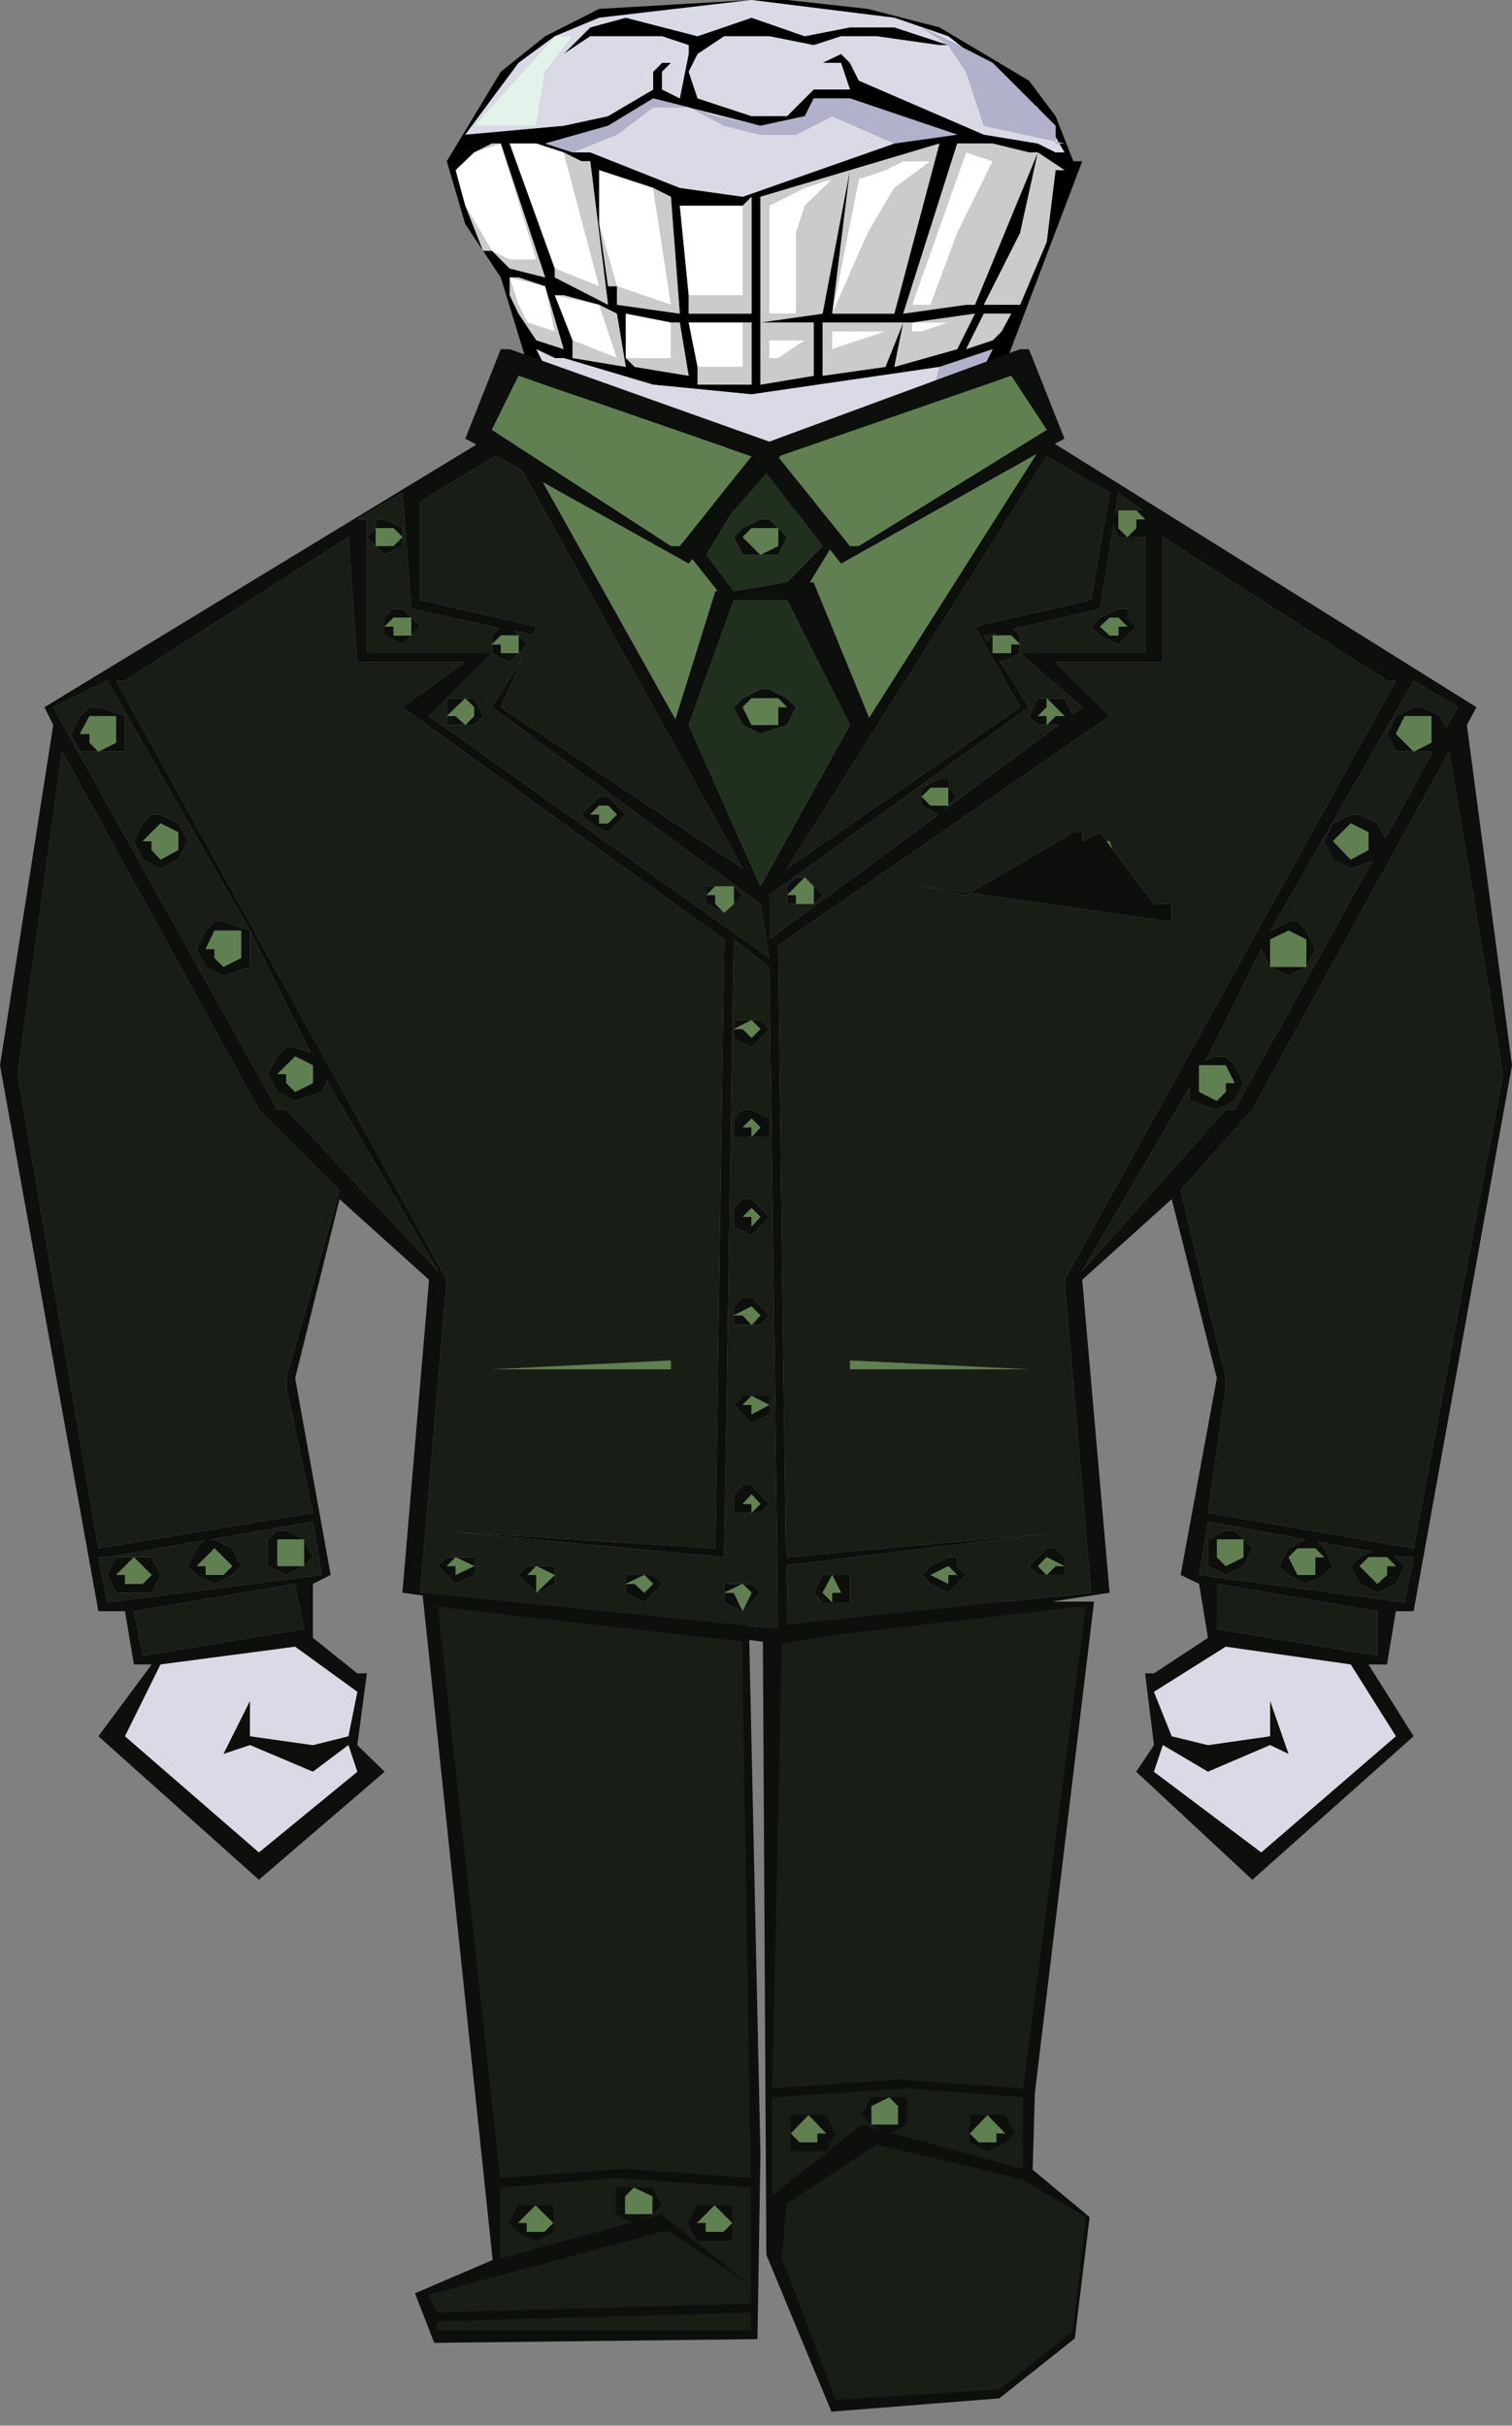 <?xml version="1.0" encoding="UTF-8" standalone="no"?>
<svg xmlns:xlink="http://www.w3.org/1999/xlink" height="163.95px" width="102.2px" xmlns="http://www.w3.org/2000/svg">
  <rect width="100%" height="100%" fill="#808080" stroke="none"/>
  <g transform="matrix(1.0, 0.0, 0.0, 1.0, 53.05, 79.85)">
    <use height="55.35" transform="matrix(1.0, 0.0, 0.0, 1.0, -25.0, 27.8)" width="45.95" xlink:href="#shape0"/>
    <use height="34.85" transform="matrix(1.0, 0.0, 0.0, 1.0, -22.85, -79.85)" width="42.95" xlink:href="#shape1"/>
    <use height="103.45" transform="matrix(1.0, 0.0, 0.0, 1.0, -53.05, -56.25)" width="102.2" xlink:href="#shape2"/>
  </g>
  <defs>
    <g id="shape0" transform="matrix(1.0, 0.0, 0.0, 1.0, 25.0, -27.8)">
      <path d="M16.9 61.6 L16.75 66.8 20.6 70.0 19.6 78.2 14.5 82.25 3.15 83.15 -1.25 72.55 -1.5 28.4 20.9 28.4 16.9 61.6" fill="#0d0f0d" fill-rule="evenodd" stroke="none"/>
      <path d="M-2.45 29.0 L-1.65 65.7 -1.85 78.25 -23.7 78.5 -25.0 75.15 -19.75 72.9 -24.5 27.8 -2.45 29.0" fill="#0d0f0d" fill-rule="evenodd" stroke="none"/>
      <path d="M20.35 28.7 L20.35 28.65 20.95 28.65 20.35 28.7" fill="#1d1211" fill-rule="evenodd" stroke="none"/>
      <path d="M20.35 28.7 L16.1 61.3 7.65 60.7 -0.85 61.3 -0.2 31.05 20.35 28.7 M5.85 63.75 L6.65 64.15 5.2 63.75 -0.85 68.55 -0.85 61.9 8.25 61.3 16.1 61.9 16.1 66.75 7.15 64.3 8.25 63.75 8.25 61.9 7.05 61.9 5.85 61.9 5.2 63.1 5.85 63.75 M0.4 64.35 L0.4 65.55 2.8 65.55 3.4 64.35 2.8 63.1 1.6 63.1 0.4 63.1 0.4 64.35 M0.1 69.1 L6.2 65.1 16.05 67.45 20.35 70.0 19.45 77.75 14.5 81.65 3.45 82.35 -0.2 72.8 0.1 69.1 M12.5 64.35 L12.5 64.95 13.7 65.55 14.9 64.95 15.5 64.35 14.9 63.1 13.7 63.1 12.5 63.1 12.5 64.35" fill="#181e16" fill-rule="evenodd" stroke="none"/>
      <path d="M5.85 63.75 L7.65 63.75 7.65 62.5 7.05 61.9 8.25 61.9 8.25 63.75 7.15 64.3 7.05 64.35 6.65 64.15 5.85 63.75 5.2 63.1 5.85 61.9 7.05 61.9 5.85 62.5 5.85 63.75 M1.6 63.1 L2.8 63.1 3.4 64.35 2.8 65.55 0.4 65.55 0.4 64.35 1.0 64.95 2.2 64.95 2.2 64.35 2.8 64.35 1.6 63.1 0.4 64.35 0.4 63.1 1.6 63.1 M12.5 64.35 L13.1 64.95 14.3 64.95 14.3 64.35 14.9 64.35 13.7 63.1 14.9 63.1 15.5 64.35 14.9 64.95 13.7 65.55 12.5 64.95 12.5 64.35 12.5 63.1 13.7 63.1 12.5 64.35" fill="#0d0f0d" fill-rule="evenodd" stroke="none"/>
      <path d="M7.05 61.9 L7.65 62.5 7.65 63.75 5.85 63.75 5.85 62.5 7.05 61.9 M1.6 63.1 L2.8 64.35 2.2 64.35 2.2 64.95 1.0 64.95 0.4 64.35 1.6 63.1 M13.7 63.1 L14.9 64.35 14.3 64.35 14.3 64.95 13.1 64.95 12.5 64.35 13.7 63.1" fill="#608051" fill-rule="evenodd" stroke="none"/>
      <path d="M-23.45 28.75 L-23.5 28.75 -24.1 28.65 -23.5 28.65 -23.45 28.75" fill="#1d1211" fill-rule="evenodd" stroke="none"/>
      <path d="M-23.45 28.75 L-2.9 31.1 -2.3 67.35 -10.8 66.75 -19.25 67.35 -23.45 28.75 M-9.8 70.2 L-8.95 69.8 -8.35 69.2 -8.95 68.0 -10.2 68.0 -11.4 68.0 -11.4 69.8 -10.3 70.35 -19.25 72.8 -19.25 68.0 -11.4 67.35 -2.3 68.0 -2.3 74.65 -8.35 69.8 -9.8 70.2 M-16.85 69.2 L-18.05 69.2 -18.65 70.4 -18.05 71.0 -16.85 71.6 -15.65 71.0 -15.65 70.4 -15.65 69.2 -16.85 69.2 M-5.95 69.2 L-6.55 70.4 -5.95 71.6 -3.55 71.6 -3.55 70.4 -3.55 69.2 -4.75 69.2 -5.95 69.2 M-8.35 71.0 L-7.75 71.0 -2.3 74.65 -2.3 75.85 -23.5 76.45 -24.1 75.25 -8.35 71.0 M-23.5 77.05 L-2.3 76.45 -2.3 77.65 -23.5 77.65 -23.5 77.05" fill="#181e16" fill-rule="evenodd" stroke="none"/>
      <path d="M-10.3 70.35 L-11.4 69.8 -11.4 68.0 -10.2 68.0 -8.95 68.0 -8.35 69.2 -8.95 69.8 -9.8 70.2 -10.2 70.4 -10.3 70.35 M-16.85 69.2 L-18.05 70.4 -17.45 70.4 -17.45 71.0 -16.25 71.0 -15.65 70.4 -16.85 69.2 -15.65 69.2 -15.65 70.4 -15.65 71.0 -16.85 71.6 -18.05 71.0 -18.65 70.4 -18.05 69.2 -16.85 69.2 M-8.95 69.8 L-8.95 68.6 -10.2 68.0 -10.8 68.6 -10.8 69.8 -8.95 69.8 M-5.95 69.2 L-4.75 69.2 -3.55 69.2 -3.55 70.4 -3.55 71.6 -5.95 71.6 -6.55 70.4 -5.95 69.2 M-3.55 70.4 L-4.75 69.2 -5.95 70.4 -5.35 70.4 -5.35 71.0 -4.15 71.0 -3.55 70.4" fill="#0d0f0d" fill-rule="evenodd" stroke="none"/>
      <path d="M-16.85 69.2 L-15.65 70.4 -16.25 71.0 -17.45 71.0 -17.45 70.4 -18.05 70.4 -16.85 69.2 M-8.95 69.8 L-10.8 69.8 -10.8 68.6 -10.2 68.0 -8.95 68.6 -8.95 69.8 M-3.55 70.4 L-4.15 71.0 -5.35 71.0 -5.35 70.4 -5.95 70.4 -4.75 69.2 -3.55 70.4" fill="#608051" fill-rule="evenodd" stroke="none"/>
    </g>
    <g id="shape1" transform="matrix(1.0, 0.0, 0.0, 1.0, 22.85, 79.85)">
      <path d="M-2.25 -79.85 L-12.55 -78.65 -15.55 -77.4 -18.0 -75.6 -21.6 -70.75 -14.95 -71.35 -11.95 -72.0 -8.9 -73.8 -8.9 -75.0 -8.3 -75.6 -7.7 -75.6 -8.3 -75.0 -8.3 -73.8 -7.1 -73.2 -6.5 -76.2 -6.5 -76.8 -8.3 -77.4 -13.15 -77.4 -14.95 -76.2 -13.15 -78.0 -10.75 -78.65 -5.9 -77.4 -2.25 -78.65 1.35 -77.4 4.4 -78.0 7.4 -78.0 11.05 -76.8 10.45 -76.8 6.2 -77.4 3.8 -77.4 1.95 -76.8 -1.05 -77.4 -4.1 -77.4 -5.9 -76.2 -6.5 -75.0 -5.9 -73.2 -2.25 -72.0 0.15 -72.0 1.95 -73.8 4.4 -73.8 3.8 -75.6 2.55 -75.6 3.8 -76.2 4.4 -75.6 5.0 -74.4 13.45 -70.75 17.1 -70.15 18.3 -69.55 18.9 -69.55 18.55 -70.15 18.9 -70.15 18.5 -70.25 18.3 -70.6 18.3 -71.35 17.1 -72.55 17.1 -72.6 16.95 -72.7 14.05 -75.6 12.0 -76.65 11.05 -77.4 7.4 -78.65 -2.25 -79.85 0.15 -79.85 5.6 -79.25 10.45 -78.0 16.5 -74.4 18.3 -72.0 19.5 -68.95 20.1 -68.95 12.85 -49.85 8.6 -47.4 -1.05 -45.0 -7.1 -46.2 -15.55 -49.2 -19.2 -61.1 -21.6 -64.7 -22.85 -68.95 -19.2 -75.0 -16.2 -77.4 -12.55 -79.25 -2.25 -79.85 M16.5 -69.55 L14.05 -70.15 11.65 -70.15 8.0 -58.65 12.25 -59.25 12.85 -59.25 17.1 -69.55 16.5 -69.55 M18.9 -68.35 L17.1 -69.55 15.9 -64.1 13.45 -59.25 15.9 -59.25 17.7 -63.5 18.3 -68.35 18.9 -68.35 M3.2 -58.65 L7.4 -58.65 10.45 -70.15 4.4 -68.35 3.2 -58.65 M7.4 -70.15 L11.65 -70.75 4.4 -73.2 1.95 -73.2 1.35 -72.0 -1.65 -71.35 -6.35 -72.55 -6.4 -72.55 -6.5 -72.6 -8.9 -73.2 -11.95 -71.35 -16.2 -70.15 -14.35 -69.55 -13.15 -69.55 -7.1 -67.15 -2.85 -66.55 7.4 -70.15 M8.6 -58.05 L8.0 -58.05 7.4 -55.05 11.65 -56.25 12.85 -58.65 8.6 -58.05 M2.55 -58.05 L2.55 -54.45 6.8 -55.05 8.0 -58.05 2.55 -58.05 M1.95 -58.05 L-1.65 -58.05 -1.65 -53.85 1.95 -54.45 1.95 -58.05 M10.45 -55.05 L-2.25 -53.2 -8.9 -53.85 -14.95 -55.65 -15.55 -55.65 -16.8 -56.25 -16.2 -55.05 -14.35 -53.2 -4.7 -49.6 -1.05 -49.6 4.4 -50.8 9.85 -52.6 12.25 -53.85 13.45 -55.05 14.05 -56.25 10.45 -55.05 M12.25 -56.25 L14.05 -56.85 14.65 -57.45 15.3 -58.65 13.45 -58.65 12.25 -56.25 M4.4 -68.35 L-1.65 -66.55 -1.65 -58.05 2.55 -58.65 4.4 -68.35 M-21.0 -69.55 L-22.25 -68.35 -21.6 -65.95 -20.4 -62.9 -19.8 -62.9 -18.6 -61.7 -16.2 -61.1 -19.2 -70.15 -19.8 -70.15 -21.0 -69.55 M-11.35 -60.5 L-11.35 -59.25 -7.1 -58.65 -7.7 -66.55 -8.9 -67.15 -12.55 -68.35 -12.55 -64.7 -11.95 -60.5 -11.35 -60.5 M-6.5 -59.9 L-6.5 -58.65 -2.25 -58.65 -2.25 -66.55 -2.85 -65.95 -7.1 -65.95 -6.5 -59.9 M-15.55 -61.7 L-15.55 -61.1 -11.95 -59.25 -13.15 -68.95 -13.75 -68.95 -14.95 -69.55 -16.8 -70.15 -18.6 -70.15 -15.55 -61.7 M-14.35 -56.85 L-14.35 -55.65 -10.75 -55.05 -11.35 -58.65 -12.55 -59.25 -14.95 -59.9 -15.55 -59.9 -14.35 -56.85 M-18.6 -61.1 L-18.6 -59.9 -18.0 -58.65 -16.8 -56.85 -14.95 -56.25 -16.2 -60.5 -18.0 -61.1 -18.6 -61.1 M-10.75 -55.65 L-10.15 -55.05 -6.5 -54.45 -7.1 -58.05 -7.7 -58.05 -10.75 -58.65 -10.75 -55.65 M-5.9 -55.05 L-5.9 -53.85 -2.25 -53.85 -2.25 -58.05 -2.85 -58.05 -6.5 -58.05 -5.9 -55.05" fill="#000000" fill-rule="evenodd" stroke="none"/>
      <path d="M18.55 -70.15 L18.9 -69.55 18.3 -69.55 17.1 -70.15 13.45 -70.75 5.0 -74.4 4.4 -75.6 3.8 -76.2 2.55 -75.6 3.8 -75.6 4.4 -73.8 1.95 -73.8 0.15 -72.0 -2.25 -72.0 -5.9 -73.2 -6.5 -75.0 -5.9 -76.2 -4.1 -77.4 -1.05 -77.4 1.95 -76.8 3.8 -77.4 6.2 -77.4 10.45 -76.8 11.05 -76.8 7.4 -78.0 4.4 -78.0 1.35 -77.4 -2.25 -78.65 -5.9 -77.4 -10.75 -78.65 -13.15 -78.0 -14.95 -76.2 -13.15 -77.4 -8.3 -77.4 -6.5 -76.8 -6.5 -76.2 -7.1 -73.2 -8.3 -73.8 -8.3 -75.0 -7.7 -75.6 -8.3 -75.6 -8.9 -75.0 -8.9 -73.8 -11.95 -72.0 -14.95 -71.35 -21.6 -70.75 -18.0 -75.6 -15.55 -77.4 -12.55 -78.65 -2.25 -79.85 7.4 -78.65 11.05 -77.4 12.0 -76.65 9.25 -78.0 11.05 -76.8 12.25 -75.0 13.45 -71.35 18.3 -70.3 18.3 -70.15 18.55 -70.15 M16.95 -72.7 L17.1 -72.6 17.1 -72.55 16.95 -72.7 M18.3 -70.6 L18.5 -70.25 18.3 -70.3 18.3 -70.6 M-1.65 -71.35 L-4.7 -72.0 -6.35 -72.55 -4.1 -71.35 -1.65 -70.75 0.75 -70.75 3.2 -72.0 7.4 -70.15 -2.85 -66.55 -7.1 -67.15 -13.15 -69.55 -14.35 -69.55 -11.35 -70.75 -8.9 -72.6 -6.5 -72.6 -6.4 -72.55 -6.35 -72.55 -1.65 -71.35 M9.85 -52.6 L4.4 -50.8 -1.05 -49.6 -4.7 -49.6 -14.35 -53.2 -16.2 -55.05 -16.8 -56.25 -15.55 -55.65 -14.95 -55.65 -8.9 -53.85 -2.25 -53.2 10.45 -55.05 9.85 -52.6 M-15.55 -77.4 L-21.0 -71.35 -16.8 -71.35 -16.2 -75.0 -14.35 -77.4 -15.55 -77.4 M-12.55 -52.6 L-13.15 -53.85 -13.75 -53.85 -14.95 -55.05 -14.35 -53.2 -12.55 -52.6" fill="#d9dae6" fill-rule="evenodd" stroke="none"/>
      <path d="M16.5 -69.55 L17.1 -69.55 12.85 -59.25 12.25 -59.25 8.0 -58.65 11.65 -70.15 14.05 -70.15 16.5 -69.55 M18.9 -68.35 L18.3 -68.35 17.7 -63.5 15.9 -59.25 13.45 -59.25 15.9 -64.1 17.1 -69.55 18.9 -68.35 M3.2 -58.65 L5.6 -64.1 7.4 -67.15 9.85 -68.95 8.0 -68.95 6.8 -68.35 5.0 -67.75 3.2 -58.65 4.4 -68.35 10.45 -70.15 7.4 -58.65 3.2 -58.65 M14.05 -68.95 L12.25 -69.55 8.6 -59.25 9.85 -59.25 11.65 -64.1 14.05 -68.95 M0.75 -64.1 L1.35 -65.95 3.2 -67.75 1.35 -67.15 -1.05 -65.95 -1.05 -58.65 0.75 -58.65 0.75 -64.1 M8.6 -58.05 L12.85 -58.65 11.65 -56.25 7.4 -55.05 8.0 -58.05 8.6 -58.05 8.6 -57.45 9.25 -57.45 11.05 -58.05 8.6 -58.05 M3.2 -57.45 L3.2 -56.25 6.8 -57.45 3.2 -57.45 M1.95 -58.05 L1.95 -54.45 -1.65 -53.85 -1.65 -58.05 1.95 -58.05 M2.55 -58.05 L8.0 -58.05 6.8 -55.05 2.55 -54.45 2.55 -58.05 M4.4 -68.35 L2.55 -58.65 -1.65 -58.05 -1.65 -66.55 4.4 -68.35 M12.25 -56.25 L13.45 -58.65 15.3 -58.65 14.65 -57.45 14.05 -56.85 12.25 -56.25 M-21.0 -69.55 L-19.8 -70.15 -19.2 -70.15 -16.2 -61.1 -18.6 -61.7 -19.8 -62.9 -20.4 -62.9 -21.6 -65.95 -19.8 -62.9 -18.6 -62.3 -16.8 -62.3 -19.2 -70.15 -21.0 -69.55 M-8.9 -67.15 L-7.7 -66.55 -7.1 -58.65 -11.35 -59.25 -11.35 -60.5 -7.7 -59.25 -8.9 -67.15 M-12.55 -64.7 L-11.35 -60.5 -11.95 -60.5 -12.55 -64.7 M-2.85 -65.95 L-2.25 -66.55 -2.25 -58.65 -6.5 -58.65 -6.5 -59.9 -2.85 -59.9 -2.85 -65.95 M-14.95 -69.55 L-13.75 -68.95 -13.15 -68.95 -11.95 -59.25 -15.55 -61.1 -15.55 -61.7 -12.55 -60.5 -14.95 -69.55 M-15.55 -59.9 L-14.95 -59.9 -12.55 -59.25 -11.35 -58.65 -10.75 -55.05 -14.35 -55.65 -14.35 -56.85 -11.35 -55.65 -12.55 -59.25 -15.55 -59.9 M-18.6 -61.1 L-18.0 -61.1 -16.2 -60.5 -14.95 -56.25 -16.8 -56.85 -18.0 -58.65 -18.6 -59.9 -18.6 -61.1 -18.0 -59.25 -17.4 -58.05 -15.55 -57.45 -16.2 -60.5 -18.6 -61.1 M-7.7 -58.05 L-7.1 -58.05 -6.5 -54.45 -10.15 -55.05 -10.75 -55.65 -7.7 -55.65 -7.7 -58.05 M-2.85 -58.05 L-2.25 -58.05 -2.25 -53.85 -5.9 -53.85 -5.9 -55.05 -2.85 -55.05 -2.85 -58.05 M-1.05 -55.65 L-0.45 -55.65 1.35 -56.85 -1.05 -56.85 -1.05 -55.65" fill="#cbcbcb" fill-rule="evenodd" stroke="none"/>
      <path d="M12.0 -76.65 L14.05 -75.6 16.95 -72.7 17.1 -72.55 18.3 -71.35 18.3 -70.6 18.3 -70.3 13.45 -71.35 12.25 -75.0 11.05 -76.8 9.25 -78.0 12.0 -76.65 M18.5 -70.25 L18.9 -70.15 18.55 -70.15 18.3 -70.15 18.3 -70.3 18.5 -70.25 M-1.65 -71.35 L1.35 -72.0 1.95 -73.2 4.4 -73.2 11.65 -70.75 7.4 -70.15 3.2 -72.0 0.75 -70.75 -1.65 -70.75 -4.1 -71.35 -6.35 -72.55 -4.7 -72.0 -1.65 -71.35 M-14.35 -69.55 L-16.2 -70.15 -11.95 -71.35 -8.9 -73.2 -6.5 -72.6 -8.9 -72.6 -11.35 -70.75 -14.35 -69.55 M10.45 -55.05 L14.05 -56.25 13.45 -55.05 12.25 -53.85 9.85 -52.6 10.45 -55.05" fill="#b2b1cb" fill-rule="evenodd" stroke="none"/>
      <path d="M-15.55 -77.4 L-14.35 -77.4 -16.2 -75.0 -16.8 -71.35 -21.0 -71.35 -15.55 -77.4 M-12.55 -52.6 L-14.35 -53.2 -14.95 -55.05 -13.75 -53.85 -13.15 -53.85 -12.55 -52.6" fill="#e3f2ea" fill-rule="evenodd" stroke="none"/>
      <path d="M14.05 -68.95 L11.65 -64.1 9.85 -59.25 8.6 -59.25 12.25 -69.55 14.05 -68.95 M3.2 -58.65 L5.0 -67.75 6.8 -68.35 8.0 -68.95 9.85 -68.95 7.4 -67.15 5.6 -64.1 3.2 -58.65 M0.75 -64.1 L0.75 -58.65 -1.05 -58.65 -1.05 -65.95 1.35 -67.15 3.2 -67.75 1.35 -65.95 0.75 -64.1 M8.6 -58.05 L11.05 -58.05 9.25 -57.45 8.6 -57.45 8.6 -58.05 M3.2 -57.45 L6.8 -57.45 3.2 -56.25 3.2 -57.45 M-21.6 -65.95 L-22.25 -68.35 -21.0 -69.55 -19.2 -70.15 -16.8 -62.3 -18.6 -62.3 -19.8 -62.9 -21.6 -65.95 M-8.9 -67.15 L-7.7 -59.25 -11.35 -60.5 -12.55 -64.7 -12.55 -68.35 -8.9 -67.15 M-2.85 -65.95 L-2.85 -59.9 -6.5 -59.9 -7.1 -65.95 -2.85 -65.95 M-14.95 -69.55 L-12.55 -60.5 -15.55 -61.7 -18.6 -70.15 -16.8 -70.15 -14.95 -69.55 M-14.35 -56.85 L-15.55 -59.9 -12.55 -59.25 -11.35 -55.65 -14.35 -56.85 M-18.6 -61.1 L-16.2 -60.5 -15.55 -57.45 -17.4 -58.05 -18.0 -59.25 -18.6 -61.1 M-7.7 -58.05 L-7.7 -55.65 -10.75 -55.65 -10.75 -58.65 -7.7 -58.05 M-2.85 -58.05 L-2.85 -55.05 -5.9 -55.05 -6.5 -58.05 -2.85 -58.05 M-1.05 -55.65 L-1.05 -56.85 1.35 -56.85 -0.45 -55.65 -1.05 -55.65" fill="#ffffff" fill-rule="evenodd" stroke="none"/>
    </g>
    <g id="shape2" transform="matrix(1.0, 0.0, 0.0, 1.0, 53.05, 56.25)">
      <path d="M15.9 -56.25 L16.5 -56.25 18.9 -50.2 18.25 -49.85 46.75 -32.05 46.1 -30.85 49.15 -7.85 42.5 29.05 41.3 29.05 40.7 32.65 39.45 32.65 42.5 37.5 31.6 47.2 23.75 39.9 24.95 38.1 24.35 33.25 24.95 33.25 28.6 30.85 28.0 27.2 26.75 26.6 29.2 13.3 26.15 1.2 20.1 6.65 21.95 27.8 -0.4 31.25 -3.55 30.85 -4.7 30.85 -4.7 30.7 -25.85 27.8 -24.05 6.65 -30.1 1.2 -33.1 13.3 -30.7 26.6 -31.9 27.2 -31.9 30.85 -28.9 33.25 -28.25 33.25 -28.9 38.1 -27.05 39.9 -35.55 47.2 -46.4 37.5 -42.8 32.65 -44.0 32.65 -44.6 29.05 -46.4 29.05 -53.05 -7.85 -49.45 -30.85 -50.05 -32.05 -20.85 -49.8 -21.6 -50.2 -19.2 -56.25 -18.6 -56.25 -1.05 -50.0 15.9 -56.25 M17.7 -50.8 L15.3 -54.45 -0.3 -49.05 -0.4 -48.9 4.4 -42.95 5.0 -42.95 17.7 -50.8 M23.75 -45.35 L24.15 -45.35 22.55 -46.55 22.3 -45.15 22.55 -45.35 22.55 -44.15 23.15 -43.55 23.75 -44.15 23.75 -44.75 24.35 -44.75 23.75 -45.35 M17.7 -32.65 L18.9 -32.65 19.45 -31.55 20.1 -32.05 15.9 -35.7 24.35 -35.7 24.35 -43.55 23.15 -43.55 22.55 -43.55 22.2 -44.25 21.3 -38.7 15.45 -37.35 15.9 -36.9 15.9 -36.3 15.9 -35.7 14.65 -35.1 14.45 -35.3 16.5 -32.05 -1.05 -19.35 -1.05 -16.35 10.4 -24.8 9.25 -25.4 9.25 -26.0 9.85 -25.4 11.05 -25.4 11.05 -26.6 11.65 -26.0 10.75 -25.1 18.5 -30.85 17.7 -30.85 18.3 -31.45 18.9 -31.45 17.7 -32.65 17.7 -32.05 17.1 -31.45 17.7 -31.45 17.7 -30.85 17.1 -30.85 16.5 -31.45 17.1 -32.65 17.7 -32.65 M14.05 -36.9 L14.05 -35.7 15.3 -35.7 15.3 -36.3 15.9 -36.3 15.3 -36.9 14.05 -36.9 14.25 -37.05 13.45 -36.9 13.7 -36.5 14.05 -36.9 M21.95 -38.1 L21.3 -37.5 21.95 -36.9 22.55 -36.9 22.55 -37.5 23.15 -37.5 22.55 -38.1 21.95 -38.1 M32.8 -14.5 L32.2 -15.7 28.6 -8.45 28.45 -8.2 29.2 -8.45 29.8 -8.45 30.4 -7.85 31.0 -6.65 30.4 -5.45 29.2 -4.85 27.35 -5.45 27.35 -6.35 20.1 6.05 29.8 -4.85 30.4 -4.85 39.7 -21.65 38.25 -21.15 37.05 -21.75 36.45 -23.0 37.05 -24.2 38.25 -24.8 38.85 -24.8 40.05 -24.2 40.6 -23.2 43.8 -29.05 42.5 -29.05 41.3 -29.05 40.7 -30.25 41.3 -31.45 42.5 -32.05 43.1 -32.05 44.3 -31.45 44.7 -30.65 45.5 -32.05 42.5 -33.85 32.85 -16.95 34.05 -17.55 34.65 -17.55 35.25 -16.95 35.85 -15.7 35.25 -14.5 35.25 -16.35 34.05 -16.95 32.8 -16.35 32.8 -14.5 35.25 -14.5 34.05 -13.9 32.8 -14.5 M20.7 -39.3 L21.95 -46.55 17.7 -49.0 0.15 -21.15 15.9 -32.05 13.6 -36.15 13.45 -36.3 13.5 -36.35 12.85 -37.5 20.7 -39.3 M20.7 -37.5 L21.3 -38.1 22.55 -38.7 23.15 -38.7 23.15 -38.1 23.75 -37.5 22.55 -36.3 21.3 -36.9 20.7 -37.5 M42.5 -29.05 L43.7 -29.65 43.7 -31.45 41.9 -31.45 41.3 -30.25 42.5 -29.05 M0.15 27.8 L0.15 28.45 0.1 28.45 0.15 29.95 20.7 27.8 18.9 6.65 41.3 -33.85 40.7 -33.85 25.55 -43.55 25.55 -35.1 18.3 -35.1 21.95 -31.45 -0.45 -15.95 0.05 24.4 0.15 25.4 17.7 23.8 0.1 25.95 0.1 27.15 0.15 27.2 0.15 27.8 0.1 27.8 0.15 27.8 M1.7 -40.5 L1.95 -40.5 5.7 -31.35 17.0 -49.15 3.8 -41.75 3.05 -42.7 1.7 -40.5 M0.75 -32.05 L0.15 -30.85 -1.65 -30.25 -2.85 -30.85 -3.45 -32.05 -2.85 -32.65 -1.65 -33.25 -1.05 -33.25 0.15 -32.65 0.75 -32.05 M0.15 -40.5 L2.55 -42.95 -1.25 -47.9 -3.65 -45.1 -5.3 -42.35 -3.45 -39.9 0.15 -40.5 M9.25 -26.0 L9.25 -26.6 10.45 -27.2 11.05 -27.2 11.05 -26.6 9.85 -26.6 9.25 -26.0 M4.4 -30.85 L0.15 -39.3 -3.45 -39.3 -6.5 -30.85 -1.65 -19.95 4.4 -30.85 M12.5 -19.5 L12.25 -19.35 9.25 -19.95 12.5 -19.5 19.5 -23.6 20.1 -23.6 20.1 -23.0 21.3 -23.6 21.75 -23.0 22.15 -22.45 24.95 -18.75 26.15 -18.75 26.15 -17.55 12.5 -19.5 M0.15 -19.35 L0.15 -19.95 0.75 -20.55 1.35 -20.55 0.15 -19.35 0.75 -19.35 0.75 -18.75 0.15 -18.75 0.15 -19.35 M1.95 -19.95 L2.55 -19.35 1.95 -18.75 1.95 -19.95 M38.25 -24.2 L37.05 -23.0 38.25 -21.75 39.45 -22.4 39.45 -23.6 38.25 -24.2 M28.0 -7.85 L28.0 -6.05 29.2 -5.45 29.8 -6.05 29.8 -6.65 30.4 -6.65 29.8 -7.85 28.0 -7.85 M41.9 25.4 L41.15 25.3 41.9 26.0 41.3 27.2 40.05 27.8 38.85 27.2 38.25 26.0 38.85 25.4 39.65 25.0 36.0 24.35 36.45 24.8 37.05 26.0 36.45 26.6 35.25 27.2 34.05 26.6 33.4 26.0 34.05 24.8 35.2 24.2 28.6 23.0 28.0 26.6 41.9 28.45 42.5 25.4 41.9 25.4 M48.55 -7.25 L44.9 -29.05 31.6 -4.85 26.75 0.6 29.8 13.3 29.8 13.9 28.6 22.4 42.5 24.8 48.55 -7.25 M41.3 26.0 L40.7 25.4 39.45 25.4 38.85 26.0 40.05 27.2 40.7 26.6 40.7 26.0 41.3 26.0 M31.0 24.2 L31.6 24.8 31.0 26.0 29.8 26.6 28.6 26.0 28.6 24.2 29.8 23.6 30.4 23.6 31.0 24.2 29.2 24.2 29.2 25.4 29.8 26.0 31.0 25.4 31.0 24.2 M18.9 26.0 L17.7 25.4 17.1 26.0 17.7 26.6 18.3 26.0 18.9 26.0 18.9 26.6 17.7 26.6 17.1 26.6 16.5 26.0 17.7 24.8 18.3 24.8 18.9 25.4 18.9 26.0 M11.05 26.0 L9.85 26.6 11.05 27.2 11.05 26.6 11.65 26.6 11.05 26.0 M11.65 26.0 L12.25 26.6 11.05 27.8 9.85 27.2 9.25 26.6 9.85 26.0 11.05 25.4 11.65 25.4 11.65 26.0 M3.2 26.6 L2.55 27.8 3.2 28.45 2.55 28.45 1.95 27.8 2.55 26.6 3.2 26.6 4.4 26.6 4.4 28.45 3.2 28.45 3.2 27.8 3.8 27.8 3.2 26.6 M35.85 24.8 L34.65 24.8 34.05 25.4 34.65 26.6 35.85 26.6 35.85 25.4 36.45 25.4 35.85 24.8 M40.05 32.05 L40.05 29.05 29.2 27.2 29.2 30.25 40.05 32.05 M29.8 31.45 L24.95 34.5 26.15 37.5 28.6 38.1 32.8 37.5 32.8 35.1 34.05 38.7 32.8 38.1 28.6 39.9 25.55 38.1 24.95 39.9 32.2 45.35 41.3 37.5 38.25 32.65 29.8 31.45 M-19.8 -50.8 L-7.7 -42.95 -7.1 -42.95 -2.25 -49.0 -18.0 -54.45 -19.8 -50.8 M-45.2 -33.85 L-22.85 6.65 -24.65 27.8 -0.45 30.25 -1.05 -14.5 -3.45 -16.35 -4.1 25.4 -22.3 23.7 -4.7 24.8 -4.1 -16.35 -25.85 -32.05 -21.6 -35.1 -28.9 -35.1 -29.5 -43.55 -44.6 -33.85 -45.2 -33.85 M-47.0 -32.05 L-46.4 -32.05 -44.6 -31.45 -44.6 -29.05 -46.4 -29.05 -47.65 -29.05 -48.25 -30.25 -47.65 -31.45 -47.0 -32.05 M-45.8 -33.85 L-49.45 -32.05 -34.3 -4.85 -33.7 -4.85 -23.45 6.05 -30.95 -6.8 -31.3 -6.05 -33.1 -5.45 -34.3 -6.05 -34.95 -7.25 -34.3 -8.45 -33.7 -9.05 -33.1 -9.05 -32.05 -8.7 -36.15 -16.9 -36.15 -14.5 -37.95 -13.9 -39.15 -14.5 -39.75 -15.7 -39.15 -16.95 -38.55 -17.55 -37.95 -17.55 -36.15 -16.95 -45.8 -33.85 M-46.4 -29.05 L-45.2 -29.65 -45.2 -31.45 -47.0 -31.45 -47.65 -30.25 -47.0 -30.25 -47.0 -29.65 -46.4 -29.05 M-42.2 -24.8 L-41.0 -24.2 -40.35 -23.0 -41.0 -21.75 -42.2 -21.15 -43.4 -21.75 -44.0 -23.0 -43.4 -24.2 -42.8 -24.8 -42.2 -24.8 M-42.2 -21.75 L-41.0 -22.4 -41.0 -23.6 -42.2 -24.2 -43.4 -23.0 -42.8 -23.0 -42.8 -22.4 -42.2 -21.75 M-51.85 -7.25 L-46.4 24.8 -31.9 22.4 -33.7 13.9 -33.7 13.3 -30.1 0.6 -35.55 -4.85 -48.85 -29.05 -51.85 -7.25 M-1.65 -42.35 L-2.85 -42.35 -3.45 -43.55 -2.85 -44.15 -1.65 -44.75 -1.05 -44.75 -0.45 -44.15 -2.25 -44.15 -2.85 -43.55 -1.65 -42.35 -0.45 -42.95 -0.45 -44.15 0.15 -43.55 -0.45 -42.35 -1.65 -42.35 M-6.5 -41.75 L-16.35 -47.25 -7.4 -31.25 -4.7 -39.9 -4.55 -39.9 -6.25 -42.05 -6.5 -41.75 M-19.5 -49.05 L-24.65 -45.95 -24.65 -39.3 -16.8 -37.5 -17.05 -36.95 -18.3 -37.2 -18.0 -36.9 -17.4 -36.3 -18.0 -35.7 -18.6 -35.1 -19.8 -35.7 -22.85 -32.65 -21.6 -32.65 -21.0 -32.65 -20.4 -31.45 -21.0 -30.85 -21.6 -30.85 -22.85 -30.85 -22.85 -31.45 -22.85 -32.65 -24.05 -31.45 -1.05 -15.1 -1.65 -18.75 -19.8 -32.05 -17.7 -35.4 -19.2 -32.05 -2.85 -21.15 -17.75 -48.05 -19.5 -49.05 M-19.8 -36.3 L-19.2 -36.3 -19.2 -35.7 -18.0 -35.7 -18.0 -36.9 -19.2 -36.9 -19.8 -36.3 -19.8 -36.9 -19.3 -37.4 -25.25 -38.7 -25.85 -46.55 -28.9 -44.75 -28.25 -44.75 -28.25 -43.55 -28.25 -35.7 -19.8 -35.7 -19.8 -36.3 M-12.55 -26.0 L-11.95 -26.0 -10.75 -24.8 -11.95 -23.6 -13.15 -24.2 -13.75 -24.8 -12.55 -26.0 M-13.15 -24.8 L-12.55 -24.8 -12.55 -24.2 -11.95 -24.2 -11.35 -24.8 -11.95 -25.4 -12.55 -25.4 -13.15 -24.8 M-2.85 -32.05 L-2.25 -30.85 -0.45 -30.85 -0.45 -32.05 0.15 -32.05 -0.45 -32.65 -2.25 -32.65 -2.85 -32.05 M-25.85 -43.55 L-26.45 -44.15 -27.65 -44.15 -27.65 -44.75 -27.05 -44.75 -25.85 -44.15 -25.85 -43.55 -25.85 -42.95 -27.05 -42.35 -27.65 -42.95 -28.25 -43.55 -27.65 -44.15 -27.65 -42.95 -26.45 -42.95 -25.85 -43.55 M-27.05 -37.5 L-27.05 -38.1 -26.45 -38.7 -25.85 -38.7 -25.25 -38.1 -26.45 -38.1 -27.05 -37.5 -26.45 -37.5 -26.45 -36.9 -25.25 -36.9 -25.25 -38.1 -24.65 -37.5 -25.25 -36.9 -25.85 -36.3 -27.05 -36.9 -27.05 -37.5 M-21.0 -32.05 L-21.6 -32.65 -22.85 -31.45 -22.25 -31.45 -21.6 -30.85 -21.0 -31.45 -21.0 -32.05 M-33.7 -7.25 L-33.7 -6.65 -33.1 -6.05 -31.9 -6.65 -31.9 -7.85 -33.1 -8.45 -34.3 -7.25 -33.7 -7.25 M-39.15 -15.7 L-38.55 -15.7 -38.55 -15.1 -37.95 -14.5 -36.75 -15.1 -36.75 -16.95 -38.55 -16.95 -39.15 -15.7 M-3.45 -18.75 L-3.45 -19.95 -2.85 -19.35 -3.45 -18.75 M-4.7 -19.95 L-5.3 -19.35 -4.7 -19.35 -4.7 -18.75 -4.1 -18.15 -5.3 -18.75 -5.3 -19.35 -5.3 -19.95 -4.7 -19.95 M-3.45 -10.3 L-2.85 -10.3 -2.25 -9.7 -1.65 -10.3 -2.25 -10.9 -1.65 -10.9 -1.05 -10.3 -2.25 -9.05 -3.45 -9.7 -3.45 -10.3 -3.45 -10.9 -2.25 -10.9 -3.45 -10.3 M-2.25 -3.0 L-1.65 -3.65 -2.25 -4.25 -2.85 -3.65 -2.25 -3.65 -2.25 -3.0 -3.45 -3.0 -3.45 -4.25 -2.85 -4.85 -2.25 -4.85 -1.05 -4.25 -1.05 -3.0 -2.25 -3.0 M-1.65 2.4 L-2.25 1.8 -2.85 2.4 -2.25 2.4 -2.25 3.05 -1.65 2.4 M-1.05 2.4 L-2.25 3.65 -3.45 3.05 -3.45 1.8 -2.85 1.2 -2.25 1.2 -1.05 2.4 M-3.45 9.05 L-3.45 8.45 -2.85 7.85 -2.25 7.85 -1.05 9.05 -1.65 9.7 -2.25 9.7 -1.65 9.05 -2.25 8.45 -3.45 9.05 -2.85 9.05 -2.25 9.7 -3.45 9.7 -3.45 9.05 M-2.25 14.5 L-1.05 14.5 -1.05 15.1 -2.25 14.5 -2.85 15.1 -2.25 15.1 -2.25 15.75 -1.05 15.1 -1.05 15.75 -2.25 16.35 -3.45 15.1 -2.85 14.5 -2.25 14.5 M-2.85 20.55 L-2.25 20.55 -1.05 21.8 -1.65 22.4 -2.25 22.4 -3.45 22.4 -3.45 21.15 -2.85 20.55 M-2.25 22.4 L-1.65 21.8 -2.25 21.15 -2.85 21.8 -2.25 21.8 -2.25 22.4 M-38.55 24.2 L-37.35 24.8 -36.75 26.0 -37.35 26.6 -38.55 27.2 -39.75 26.6 -40.35 26.0 -39.75 24.8 -39.25 24.25 -45.8 25.4 -46.4 25.4 -45.8 28.45 -31.3 26.6 -31.9 23.0 -38.8 24.2 -38.55 24.2 M-32.5 26.0 L-33.7 26.6 -34.95 26.0 -34.95 24.2 -34.3 23.6 -33.7 23.6 -32.5 24.2 -34.3 24.2 -34.3 26.0 -32.5 26.0 -32.5 24.2 -31.9 25.4 -32.5 26.0 M-21.0 26.0 L-22.25 25.4 -21.0 25.4 -21.0 26.0 -21.0 26.6 -22.25 27.2 -23.45 26.0 -22.85 25.4 -22.25 25.4 -22.85 26.0 -22.25 26.0 -22.25 26.6 -21.0 26.0 M-33.1 27.2 L-44.0 29.05 -43.4 32.05 -32.5 30.25 -33.1 27.2 M-37.95 26.6 L-37.35 26.0 -38.55 24.8 -39.75 26.0 -39.15 26.0 -39.15 26.6 -37.95 26.6 M-37.95 38.7 L-36.15 35.1 -36.15 37.5 -31.9 38.1 -29.5 37.5 -28.9 34.5 -33.1 31.45 -42.2 32.65 -44.6 37.5 -35.55 45.35 -28.9 39.9 -29.5 38.1 -31.9 39.9 -36.15 38.1 -37.95 38.7 M-1.65 27.8 L-2.85 29.05 -4.1 28.45 -4.1 27.8 -4.1 27.2 -2.85 27.2 -2.25 27.2 -1.65 27.8 M-4.1 27.8 L-3.45 27.8 -2.85 29.05 -2.25 27.8 -2.85 27.2 -4.1 27.8 M-9.5 26.6 L-8.9 26.6 -8.3 27.2 -9.5 28.45 -10.75 27.8 -10.75 27.2 -10.15 27.2 -9.5 27.8 -8.9 27.2 -9.5 26.6 -10.75 27.2 -10.75 26.6 -9.5 26.6 M-16.8 26.0 L-15.55 26.0 -15.55 26.6 -15.55 27.2 -16.8 27.8 -18.0 26.6 -17.4 26.0 -16.8 26.0 -17.4 26.6 -16.8 26.6 -16.8 27.8 -15.55 26.6 -16.8 26.0 M-42.2 26.6 L-42.8 27.8 -45.2 27.8 -45.8 26.6 -45.2 25.4 -44.0 25.4 -42.8 25.4 -42.2 26.6 M-45.2 26.6 L-44.6 26.6 -44.6 27.2 -43.4 27.2 -42.8 26.6 -44.0 25.4 -45.2 26.6" fill="#0d0f0d" fill-rule="evenodd" stroke="none"/>
      <path d="M17.7 -50.8 L5.0 -42.95 4.4 -42.95 -0.4 -48.9 -0.3 -49.05 15.3 -54.45 17.7 -50.8 M22.55 -45.35 L23.75 -45.35 24.35 -44.75 23.75 -44.75 23.75 -44.15 23.15 -43.55 22.55 -44.15 22.55 -45.35 M17.7 -32.65 L18.9 -31.45 18.3 -31.45 17.7 -30.85 17.7 -31.45 17.1 -31.45 17.7 -32.05 17.7 -32.65 M11.05 -26.6 L11.05 -25.4 9.85 -25.4 9.25 -26.0 9.85 -26.6 11.05 -26.6 M15.9 -36.3 L15.3 -36.3 15.3 -35.7 14.05 -35.7 14.05 -36.9 15.3 -36.9 15.9 -36.3 M21.95 -38.1 L22.55 -38.1 23.15 -37.5 22.55 -37.5 22.55 -36.9 21.95 -36.9 21.3 -37.5 21.95 -38.1 M32.8 -14.5 L32.8 -16.35 34.05 -16.95 35.25 -16.35 35.25 -14.5 32.8 -14.5 M42.5 -29.05 L41.3 -30.25 41.9 -31.45 43.7 -31.45 43.7 -29.65 42.5 -29.05 M1.7 -40.5 L3.05 -42.7 3.8 -41.75 17.0 -49.15 5.7 -31.35 1.95 -40.5 1.7 -40.5 M21.75 -23.0 L21.95 -23.0 22.15 -22.45 21.75 -23.0 M0.15 -19.35 L1.35 -20.55 1.95 -19.95 1.95 -18.75 0.75 -18.75 0.75 -19.35 0.15 -19.35 M38.25 -24.2 L39.45 -23.6 39.45 -22.4 38.25 -21.75 37.05 -23.0 38.25 -24.2 M28.0 -7.85 L29.8 -7.85 30.4 -6.65 29.8 -6.65 29.8 -6.05 29.2 -5.45 28.0 -6.05 28.0 -7.85 M41.3 26.0 L40.7 26.0 40.7 26.6 40.05 27.2 38.85 26.0 39.45 25.4 40.7 25.4 41.3 26.0 M31.0 24.2 L31.0 25.4 29.8 26.0 29.2 25.4 29.2 24.2 31.0 24.2 M16.5 12.7 L4.4 12.7 4.4 12.1 16.5 12.7 M18.9 26.0 L18.3 26.0 17.7 26.6 17.1 26.0 17.7 25.4 18.9 26.0 M11.05 26.0 L11.65 26.6 11.05 26.6 11.05 27.2 9.85 26.6 11.05 26.0 M3.2 28.45 L2.55 27.8 3.2 26.6 3.8 27.8 3.2 27.8 3.2 28.45 M35.85 24.8 L36.45 25.4 35.85 25.4 35.85 26.6 34.65 26.6 34.05 25.4 34.65 24.8 35.85 24.8 M-19.8 -50.8 L-18.0 -54.45 -2.25 -49.0 -7.1 -42.95 -7.7 -42.95 -19.8 -50.8 M-46.4 -29.05 L-47.0 -29.65 -47.0 -30.25 -47.65 -30.25 -47.0 -31.45 -45.2 -31.45 -45.2 -29.65 -46.4 -29.05 M-42.2 -21.75 L-42.8 -22.4 -42.8 -23.0 -43.4 -23.0 -42.2 -24.2 -41.0 -23.6 -41.0 -22.4 -42.2 -21.75 M-1.65 -42.35 L-2.85 -43.55 -2.25 -44.15 -0.45 -44.15 -0.45 -42.95 -1.65 -42.35 M-6.5 -41.75 L-6.25 -42.05 -4.55 -39.9 -4.7 -39.9 -7.4 -31.25 -16.35 -47.25 -6.5 -41.75 M-18.0 -36.9 L-18.0 -35.7 -19.2 -35.7 -19.2 -36.3 -19.8 -36.3 -19.2 -36.9 -18.0 -36.9 M-13.15 -24.8 L-12.55 -25.4 -11.95 -25.4 -11.35 -24.8 -11.95 -24.2 -12.55 -24.2 -12.55 -24.8 -13.15 -24.8 M-2.85 -32.05 L-2.25 -32.65 -0.45 -32.65 0.15 -32.05 -0.45 -32.05 -0.45 -30.85 -2.25 -30.85 -2.85 -32.05 M-27.65 -44.15 L-26.45 -44.15 -25.85 -43.55 -26.45 -42.95 -27.65 -42.95 -27.65 -44.15 M-27.05 -37.5 L-26.45 -38.1 -25.25 -38.1 -25.25 -36.9 -26.45 -36.9 -26.45 -37.5 -27.05 -37.5 M-21.0 -32.05 L-21.0 -31.45 -21.6 -30.85 -22.25 -31.45 -22.85 -31.45 -21.6 -32.65 -21.0 -32.05 M-39.15 -15.7 L-38.55 -16.95 -36.75 -16.95 -36.75 -15.1 -37.95 -14.5 -38.55 -15.1 -38.55 -15.7 -39.15 -15.7 M-33.7 -7.25 L-34.3 -7.25 -33.1 -8.45 -31.9 -7.85 -31.9 -6.65 -33.1 -6.05 -33.7 -6.65 -33.7 -7.25 M-3.45 -19.95 L-3.45 -18.75 -4.1 -18.15 -4.7 -18.75 -4.7 -19.35 -5.3 -19.35 -4.7 -19.95 -3.45 -19.95 M-2.25 -10.9 L-1.65 -10.3 -2.25 -9.7 -2.85 -10.3 -3.45 -10.3 -2.25 -10.9 M-2.25 -3.0 L-2.25 -3.65 -2.85 -3.65 -2.25 -4.25 -1.65 -3.65 -2.25 -3.0 M-1.65 2.4 L-2.25 3.05 -2.25 2.4 -2.85 2.4 -2.25 1.8 -1.65 2.4 M-3.45 9.05 L-2.25 8.45 -1.65 9.05 -2.25 9.7 -2.85 9.05 -3.45 9.05 M-2.25 14.5 L-1.05 15.1 -2.25 15.75 -2.25 15.1 -2.85 15.1 -2.25 14.5 M-2.25 22.4 L-2.25 21.8 -2.85 21.8 -2.25 21.15 -1.65 21.8 -2.25 22.4 M-19.8 12.7 L-7.7 12.1 -7.7 12.7 -19.8 12.7 M-32.5 26.0 L-34.3 26.0 -34.3 24.2 -32.5 24.2 -32.5 26.0 M-22.25 25.4 L-21.0 26.0 -22.25 26.6 -22.25 26.0 -22.85 26.0 -22.25 25.4 M-37.95 26.6 L-39.15 26.6 -39.15 26.0 -39.75 26.0 -38.55 24.8 -37.35 26.0 -37.95 26.6 M-4.1 27.8 L-2.85 27.2 -2.25 27.8 -2.85 29.05 -3.45 27.8 -4.1 27.8 M-9.5 26.6 L-8.9 27.2 -9.5 27.8 -10.15 27.2 -10.75 27.2 -9.5 26.6 M-16.8 26.0 L-15.55 26.6 -16.8 27.8 -16.8 26.6 -17.4 26.6 -16.8 26.0 M-45.2 26.6 L-44.0 25.4 -42.8 26.6 -43.4 27.2 -44.6 27.2 -44.6 26.6 -45.2 26.6" fill="#608051" fill-rule="evenodd" stroke="none"/>
      <path d="M0.15 -40.5 L-3.45 -39.9 -5.3 -42.35 -3.65 -45.1 -1.25 -47.9 2.55 -42.95 0.15 -40.5 M0.75 -32.05 L0.15 -32.65 -1.05 -33.25 -1.65 -33.25 -2.85 -32.65 -3.45 -32.05 -2.85 -30.85 -1.65 -30.25 0.15 -30.85 0.75 -32.05 M4.4 -30.85 L-1.65 -19.95 -6.5 -30.85 -3.45 -39.3 0.15 -39.3 4.4 -30.85 M-0.45 -44.15 L-1.05 -44.75 -1.65 -44.75 -2.85 -44.15 -3.45 -43.55 -2.85 -42.35 -1.65 -42.35 -0.45 -42.35 0.15 -43.55 -0.45 -44.15" fill="#21301e" fill-rule="evenodd" stroke="none"/>
      <path d="M22.55 -45.35 L22.3 -45.15 22.55 -46.55 24.15 -45.35 23.75 -45.35 22.55 -45.35 M23.15 -43.55 L24.35 -43.55 24.35 -35.7 15.9 -35.7 20.1 -32.05 19.45 -31.55 18.9 -32.65 17.7 -32.65 17.1 -32.65 16.5 -31.45 17.1 -30.85 17.7 -30.85 18.5 -30.85 10.75 -25.1 11.65 -26.0 11.05 -26.6 11.05 -27.2 10.45 -27.2 9.25 -26.6 9.25 -26.0 9.25 -25.4 10.4 -24.8 -1.05 -16.35 -1.05 -19.35 16.5 -32.05 14.45 -35.3 14.65 -35.1 15.9 -35.7 15.9 -36.3 15.9 -36.9 15.45 -37.35 21.3 -38.7 22.2 -44.25 22.55 -43.55 23.15 -43.55 M14.05 -36.9 L13.7 -36.5 13.45 -36.9 14.25 -37.05 14.05 -36.9 M20.7 -37.5 L21.3 -36.9 22.55 -36.3 23.75 -37.5 23.15 -38.1 23.15 -38.7 22.55 -38.7 21.3 -38.1 20.7 -37.5 M20.7 -39.3 L12.85 -37.5 13.5 -36.35 13.45 -36.3 13.6 -36.15 15.9 -32.05 0.15 -21.15 17.7 -49.0 21.95 -46.55 20.7 -39.3 M42.5 -29.05 L43.8 -29.05 40.6 -23.2 40.05 -24.2 38.85 -24.8 38.25 -24.8 37.05 -24.2 36.45 -23.0 37.05 -21.75 38.25 -21.15 39.7 -21.65 30.4 -4.85 29.8 -4.85 20.1 6.05 27.35 -6.35 27.35 -5.45 29.2 -4.85 30.4 -5.45 31.0 -6.65 30.4 -7.85 29.8 -8.45 29.2 -8.45 28.45 -8.2 28.6 -8.45 32.2 -15.7 32.8 -14.5 34.05 -13.9 35.25 -14.5 35.85 -15.7 35.25 -16.95 34.65 -17.55 34.05 -17.55 32.85 -16.95 42.5 -33.85 45.5 -32.05 44.7 -30.65 44.3 -31.45 43.1 -32.05 42.5 -32.05 41.3 -31.45 40.7 -30.25 41.3 -29.05 42.5 -29.05 M0.15 27.8 L0.15 27.2 0.1 27.15 0.1 25.95 17.7 23.8 0.15 25.4 0.05 24.4 -0.45 -15.95 21.95 -31.45 18.3 -35.1 25.55 -35.1 25.55 -43.55 40.7 -33.85 41.3 -33.85 18.9 6.65 20.7 27.8 0.15 29.95 0.1 28.45 0.15 28.45 0.15 27.8 M12.5 -19.5 L9.25 -19.95 12.25 -19.35 12.5 -19.5 26.15 -17.55 26.15 -18.75 24.95 -18.75 22.15 -22.45 21.95 -23.0 21.75 -23.0 21.3 -23.6 20.1 -23.0 20.1 -23.6 19.5 -23.6 12.5 -19.5 M1.35 -20.55 L0.75 -20.55 0.15 -19.95 0.15 -19.35 0.15 -18.75 0.75 -18.75 1.95 -18.75 2.55 -19.35 1.95 -19.95 1.35 -20.55 M48.55 -7.25 L42.5 24.8 28.6 22.4 29.8 13.9 29.8 13.3 26.75 0.6 31.6 -4.85 44.9 -29.05 48.55 -7.25 M41.9 25.4 L42.5 25.4 41.9 28.45 28.0 26.6 28.6 23.0 35.2 24.2 34.05 24.8 33.4 26.0 34.05 26.6 35.25 27.2 36.45 26.6 37.05 26.0 36.45 24.8 36.0 24.35 39.65 25.0 38.85 25.4 38.25 26.0 38.85 27.2 40.05 27.8 41.3 27.2 41.9 26.0 41.15 25.3 41.9 25.4 M31.0 24.2 L30.4 23.6 29.8 23.6 28.6 24.2 28.6 26.0 29.8 26.6 31.0 26.0 31.6 24.8 31.0 24.2 M16.5 12.7 L4.4 12.1 4.4 12.7 16.5 12.7 M18.9 26.0 L18.9 25.4 18.3 24.8 17.7 24.8 16.5 26.0 17.1 26.6 17.7 26.6 18.9 26.6 18.9 26.0 M11.65 26.0 L11.65 25.4 11.05 25.4 9.85 26.0 9.25 26.6 9.85 27.2 11.05 27.8 12.25 26.6 11.65 26.0 M3.2 26.6 L2.55 26.6 1.95 27.8 2.55 28.45 3.2 28.45 4.4 28.45 4.4 26.6 3.2 26.6 M40.05 32.05 L29.2 30.25 29.2 27.2 40.05 29.05 40.05 32.05 M-47.0 -32.05 L-47.65 -31.45 -48.25 -30.25 -47.65 -29.05 -46.4 -29.05 -44.6 -29.05 -44.6 -31.45 -46.4 -32.05 -47.0 -32.05 M-45.2 -33.85 L-44.6 -33.85 -29.5 -43.55 -28.9 -35.1 -21.6 -35.1 -25.85 -32.05 -4.1 -16.35 -4.7 24.8 -22.3 23.7 -4.1 25.4 -3.45 -16.35 -1.05 -14.5 -0.45 30.25 -24.65 27.8 -22.85 6.65 -45.2 -33.85 M-45.8 -33.85 L-36.15 -16.95 -37.95 -17.55 -38.55 -17.55 -39.15 -16.95 -39.75 -15.7 -39.15 -14.5 -37.95 -13.9 -36.15 -14.5 -36.15 -16.9 -32.05 -8.7 -33.1 -9.05 -33.7 -9.05 -34.3 -8.45 -34.95 -7.25 -34.3 -6.05 -33.1 -5.45 -31.3 -6.05 -30.95 -6.8 -23.45 6.05 -33.7 -4.85 -34.3 -4.85 -49.45 -32.05 -45.8 -33.85 M-42.2 -24.8 L-42.8 -24.8 -43.4 -24.2 -44.0 -23.0 -43.4 -21.75 -42.2 -21.15 -41.0 -21.75 -40.35 -23.0 -41.0 -24.2 -42.2 -24.8 M-51.85 -7.25 L-48.85 -29.05 -35.55 -4.85 -30.1 0.6 -33.7 13.3 -33.7 13.9 -31.9 22.4 -46.4 24.8 -51.85 -7.25 M-19.5 -49.05 L-17.75 -48.05 -2.85 -21.15 -19.2 -32.05 -17.7 -35.4 -19.8 -32.05 -1.65 -18.75 -1.05 -15.1 -24.05 -31.45 -22.85 -32.65 -22.85 -31.45 -22.85 -30.85 -21.6 -30.85 -21.0 -30.85 -20.4 -31.45 -21.0 -32.65 -21.6 -32.65 -22.85 -32.65 -19.8 -35.7 -18.6 -35.1 -18.0 -35.7 -17.4 -36.3 -18.0 -36.9 -18.3 -37.2 -17.05 -36.95 -16.8 -37.5 -24.65 -39.3 -24.65 -45.95 -19.5 -49.05 M-19.8 -36.3 L-19.8 -35.7 -28.25 -35.7 -28.25 -43.55 -28.25 -44.75 -28.9 -44.75 -25.85 -46.55 -25.25 -38.7 -19.3 -37.4 -19.8 -36.9 -19.8 -36.3 M-12.55 -26.0 L-13.75 -24.8 -13.15 -24.2 -11.95 -23.6 -10.75 -24.8 -11.95 -26.0 -12.55 -26.0 M-25.85 -43.55 L-25.85 -44.15 -27.05 -44.75 -27.65 -44.75 -27.65 -44.15 -28.25 -43.55 -27.65 -42.95 -27.05 -42.35 -25.85 -42.95 -25.85 -43.55 M-25.25 -38.1 L-25.85 -38.7 -26.45 -38.7 -27.05 -38.1 -27.05 -37.5 -27.05 -36.9 -25.85 -36.3 -25.25 -36.9 -24.65 -37.5 -25.25 -38.1 M-3.45 -19.95 L-4.7 -19.95 -5.3 -19.95 -5.3 -19.35 -5.3 -18.75 -4.1 -18.15 -3.45 -18.75 -2.85 -19.35 -3.45 -19.95 M-3.45 -10.3 L-3.45 -9.7 -2.25 -9.05 -1.05 -10.3 -1.65 -10.9 -2.25 -10.9 -3.45 -10.9 -3.45 -10.3 M-2.25 -3.0 L-1.05 -3.0 -1.05 -4.25 -2.25 -4.85 -2.85 -4.85 -3.45 -4.25 -3.45 -3.0 -2.25 -3.0 M-1.05 2.4 L-2.25 1.2 -2.85 1.2 -3.45 1.8 -3.45 3.05 -2.25 3.65 -1.05 2.4 M-2.25 9.7 L-1.65 9.7 -1.05 9.05 -2.25 7.85 -2.85 7.85 -3.45 8.45 -3.45 9.05 -3.45 9.7 -2.25 9.7 M-1.05 15.1 L-1.05 14.5 -2.25 14.5 -2.85 14.5 -3.45 15.1 -2.25 16.35 -1.05 15.75 -1.05 15.1 M-2.85 20.55 L-3.45 21.15 -3.45 22.4 -2.25 22.4 -1.65 22.4 -1.05 21.8 -2.25 20.55 -2.85 20.55 M-19.8 12.7 L-7.7 12.7 -7.7 12.1 -19.8 12.7 M-38.55 24.2 L-38.8 24.2 -31.9 23.0 -31.3 26.6 -45.8 28.45 -46.4 25.4 -45.8 25.4 -39.25 24.25 -39.75 24.8 -40.35 26.0 -39.75 26.6 -38.55 27.2 -37.35 26.6 -36.75 26.0 -37.35 24.8 -38.55 24.2 M-32.5 24.2 L-33.7 23.6 -34.3 23.6 -34.95 24.2 -34.95 26.0 -33.7 26.6 -32.5 26.0 -31.9 25.4 -32.5 24.2 M-21.0 26.0 L-21.0 25.4 -22.25 25.4 -22.85 25.4 -23.45 26.0 -22.25 27.2 -21.0 26.6 -21.0 26.0 M-33.1 27.2 L-32.5 30.25 -43.4 32.05 -44.0 29.05 -33.1 27.2 M-1.65 27.8 L-2.25 27.2 -2.85 27.2 -4.1 27.2 -4.1 27.8 -4.1 28.45 -2.85 29.05 -1.65 27.8 M-10.75 27.2 L-10.75 27.8 -9.5 28.45 -8.3 27.2 -8.9 26.6 -9.5 26.6 -10.75 26.6 -10.75 27.2 M-16.8 26.0 L-17.4 26.0 -18.0 26.6 -16.8 27.8 -15.55 27.2 -15.55 26.6 -15.55 26.0 -16.8 26.0 M-42.2 26.6 L-42.8 25.4 -44.0 25.4 -45.2 25.4 -45.8 26.6 -45.2 27.8 -42.8 27.8 -42.2 26.6" fill="#181e16" fill-rule="evenodd" stroke="none"/>
      <path d="M29.8 31.45 L38.25 32.65 41.3 37.5 32.2 45.35 24.95 39.9 25.55 38.1 28.6 39.9 32.8 38.1 34.05 38.7 32.8 35.1 32.8 37.5 28.6 38.1 26.15 37.5 24.95 34.5 29.8 31.45 M-37.95 38.7 L-36.15 38.1 -31.9 39.9 -29.5 38.1 -28.9 39.9 -35.55 45.35 -44.6 37.5 -42.2 32.65 -33.1 31.45 -28.9 34.5 -29.5 37.5 -31.9 38.1 -36.15 37.5 -36.15 35.1 -37.95 38.7" fill="#d9dae6" fill-rule="evenodd" stroke="none"/>
    </g>
  </defs>
</svg>
